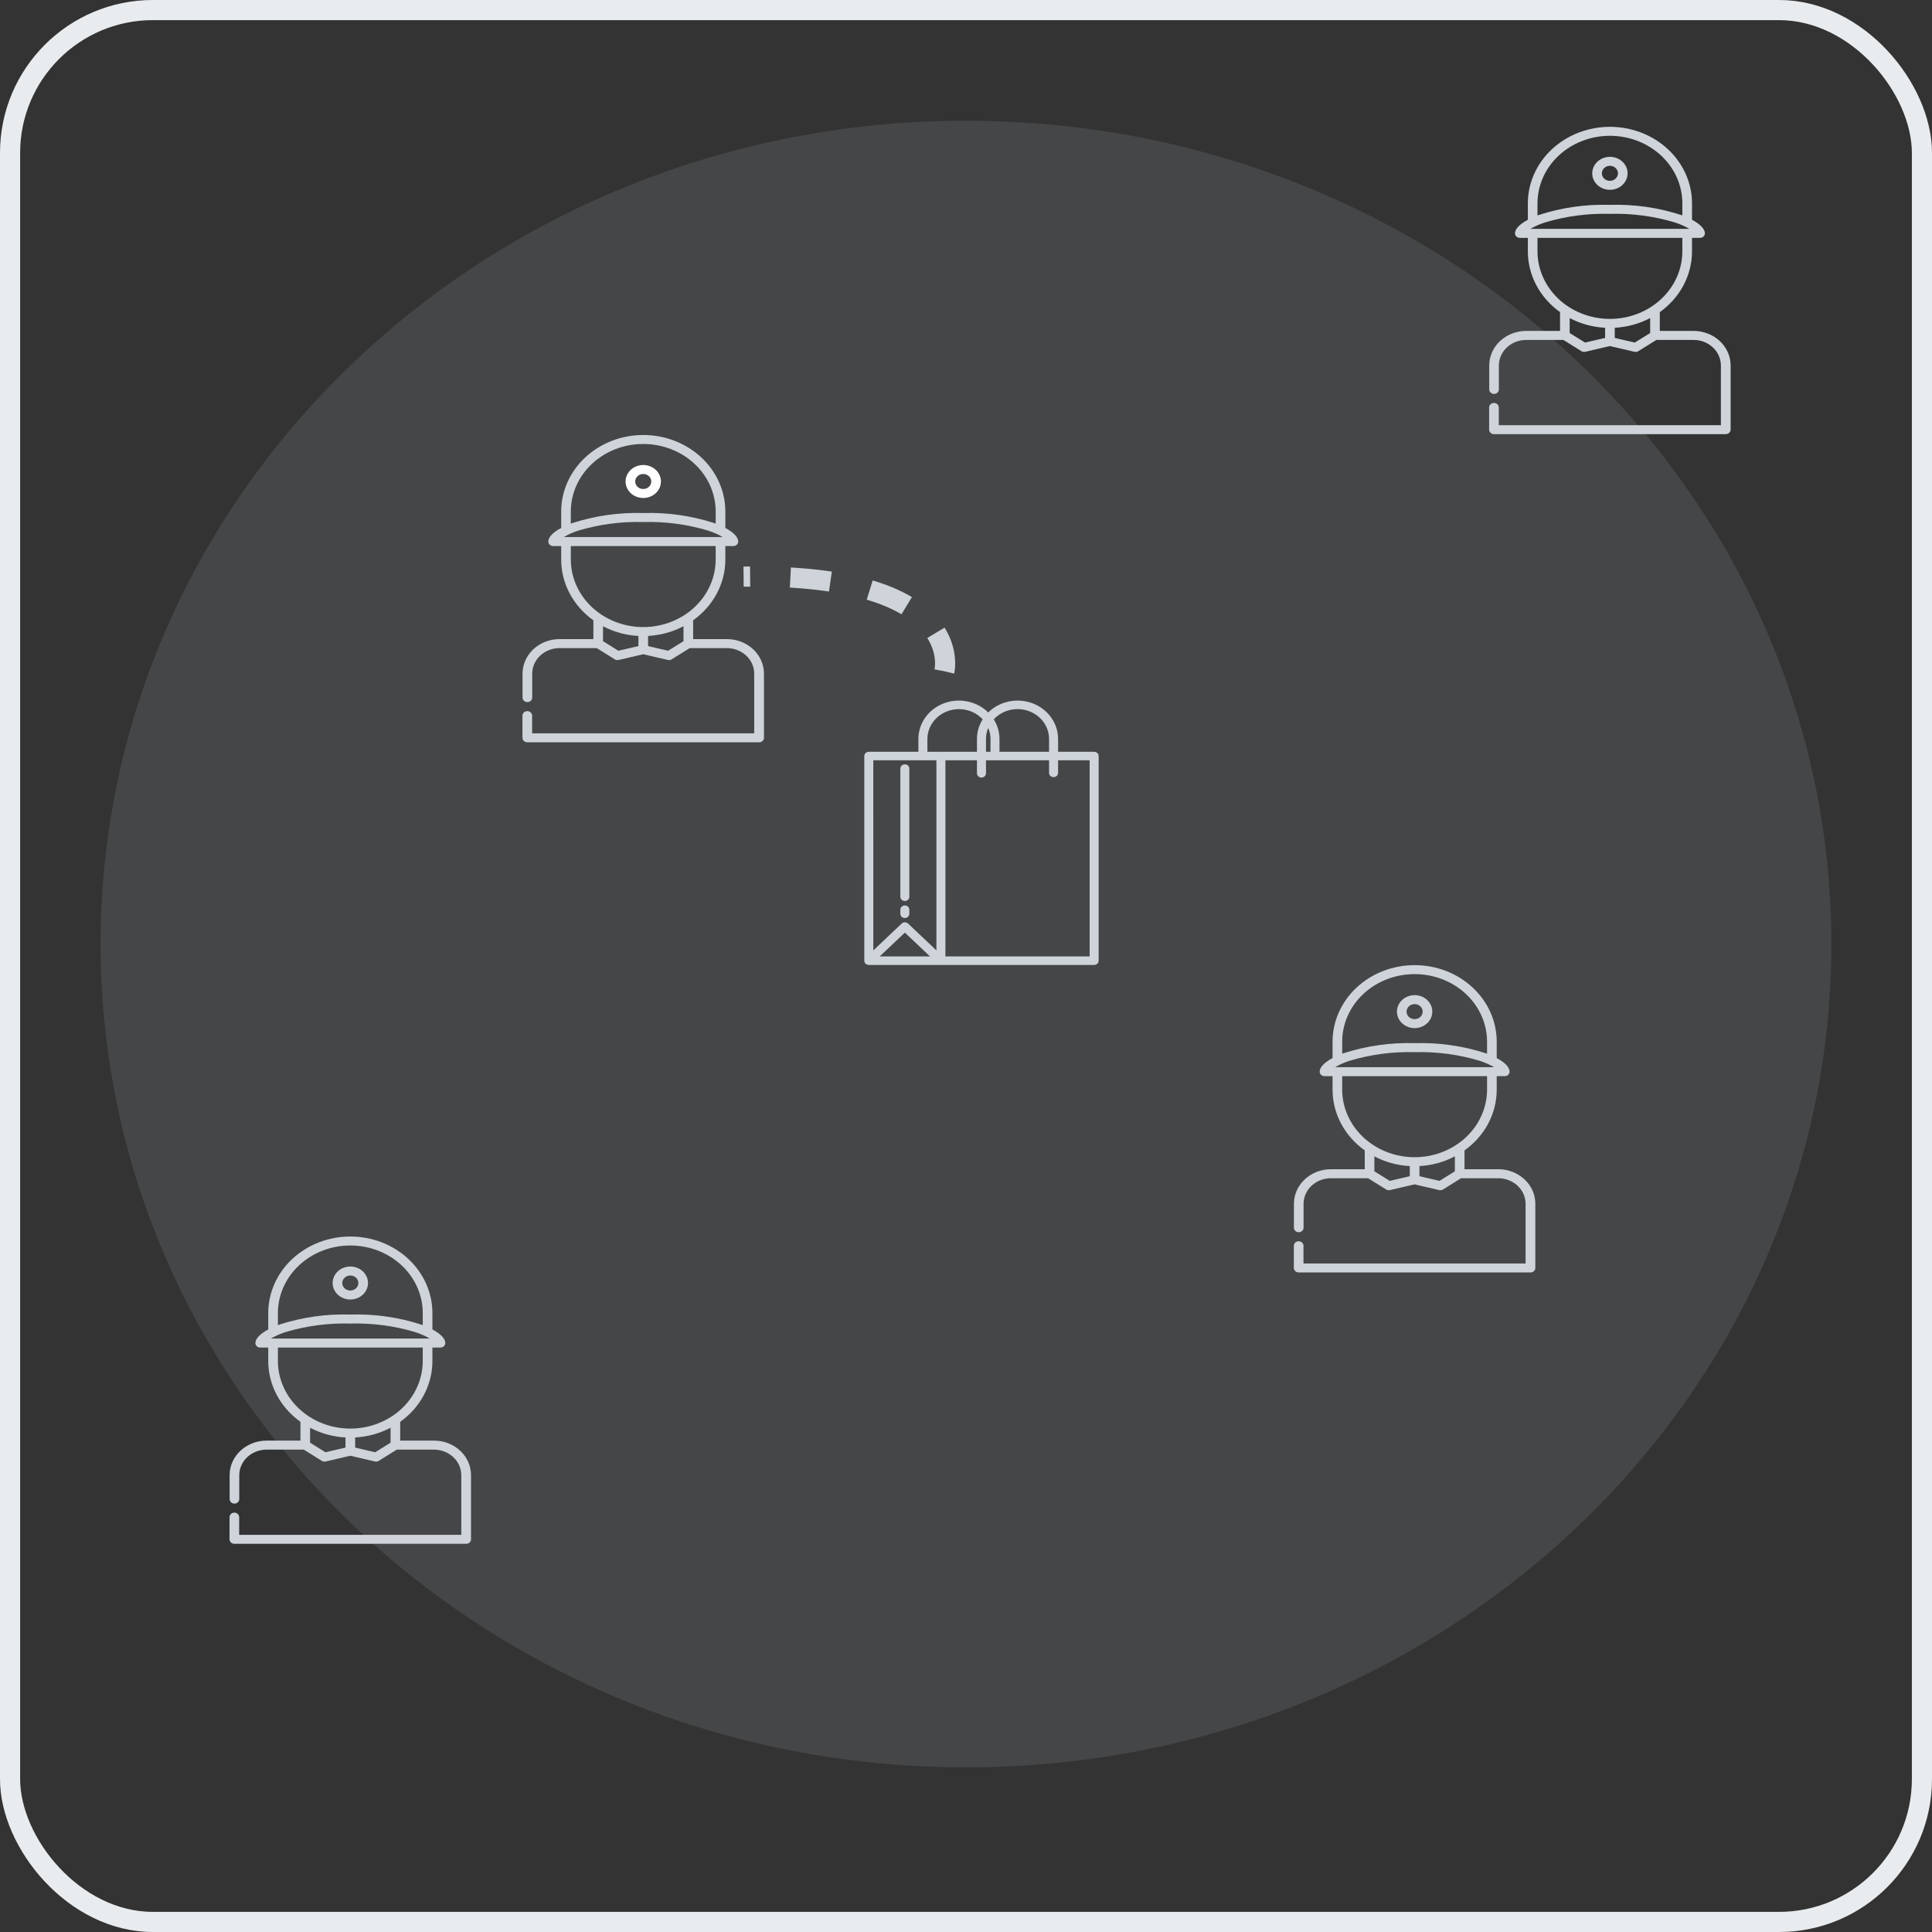 <svg width="96" height="96" viewBox="0 0 96 96" fill="none" xmlns="http://www.w3.org/2000/svg">
<rect x="0" y="0" width="96" height="96" fill="#333333" stroke="none"/>
<path opacity="0.12" d="M48 6C71.748 6 91 24.316 91 46.91C91 69.503 71.748 87.819 48 87.819C24.252 87.819 5 69.503 5 46.91C5 24.316 24.252 6 48 6Z" fill="#CED4DA"/>
<path d="M43.17 37.355H45.634V36.719C45.633 36.338 45.754 35.966 45.979 35.65C46.204 35.335 46.524 35.09 46.898 34.948C47.272 34.807 47.681 34.774 48.075 34.855C48.468 34.936 48.827 35.126 49.105 35.402C49.383 35.126 49.741 34.936 50.135 34.855C50.528 34.774 50.938 34.807 51.312 34.948C51.685 35.09 52.005 35.335 52.23 35.65C52.456 35.966 52.576 36.338 52.576 36.719V37.355H54.367C54.426 37.355 54.483 37.377 54.526 37.417C54.568 37.456 54.591 37.51 54.591 37.567V47.736C54.591 47.792 54.568 47.846 54.526 47.886C54.483 47.925 54.426 47.948 54.367 47.948H43.17C43.111 47.948 43.054 47.925 43.012 47.886C42.97 47.846 42.946 47.792 42.946 47.736V37.567C42.946 37.51 42.97 37.456 43.012 37.417C43.054 37.377 43.111 37.355 43.17 37.355ZM43.395 47.224L44.804 45.891C44.846 45.851 44.903 45.829 44.962 45.829C45.022 45.829 45.079 45.851 45.121 45.891L46.53 47.224V37.778H43.394L43.395 47.224ZM43.712 47.524H46.213L44.962 46.341L43.712 47.524ZM47.65 35.236C47.234 35.237 46.836 35.393 46.542 35.671C46.248 35.949 46.083 36.327 46.082 36.72V37.355H48.545V36.719C48.545 36.375 48.643 36.038 48.829 35.744C48.682 35.584 48.501 35.456 48.297 35.369C48.094 35.281 47.872 35.236 47.649 35.236L47.65 35.236ZM49.105 36.17C49.031 36.345 48.993 36.531 48.993 36.72V37.355H49.217V36.719C49.217 36.531 49.178 36.344 49.104 36.17L49.105 36.17ZM52.128 36.72C52.128 36.418 52.031 36.123 51.849 35.874C51.668 35.626 51.41 35.436 51.111 35.33C50.812 35.224 50.486 35.207 50.177 35.281C49.867 35.355 49.589 35.517 49.38 35.745C49.566 36.039 49.664 36.376 49.664 36.72V37.355H52.127L52.128 36.72ZM54.143 47.525V37.778H52.575V38.414C52.572 38.468 52.548 38.52 52.506 38.557C52.464 38.595 52.409 38.616 52.351 38.616C52.294 38.616 52.238 38.595 52.197 38.557C52.155 38.52 52.13 38.468 52.127 38.414V37.778H48.993V38.414C48.994 38.443 48.989 38.471 48.979 38.498C48.968 38.525 48.952 38.55 48.931 38.571C48.91 38.591 48.885 38.608 48.857 38.619C48.829 38.631 48.799 38.636 48.769 38.636C48.738 38.636 48.708 38.631 48.68 38.619C48.653 38.608 48.627 38.591 48.606 38.571C48.585 38.55 48.569 38.525 48.559 38.498C48.548 38.471 48.543 38.443 48.545 38.414V37.778H46.977V47.524L54.143 47.525Z" fill="#CED4DA"/>
<path d="M44.962 44.771C44.902 44.771 44.845 44.749 44.803 44.709C44.761 44.669 44.738 44.615 44.738 44.559V38.202C44.736 38.173 44.741 38.145 44.751 38.118C44.762 38.091 44.778 38.066 44.799 38.045C44.82 38.025 44.845 38.008 44.873 37.997C44.901 37.985 44.931 37.98 44.962 37.98C44.992 37.98 45.022 37.985 45.05 37.997C45.078 38.008 45.103 38.025 45.124 38.045C45.145 38.066 45.161 38.091 45.172 38.118C45.182 38.145 45.187 38.173 45.185 38.202V44.558C45.185 44.586 45.18 44.614 45.169 44.639C45.157 44.665 45.141 44.689 45.12 44.708C45.099 44.728 45.075 44.744 45.048 44.755C45.02 44.765 44.991 44.771 44.962 44.771Z" fill="#CED4DA"/>
<path d="M44.961 45.617C44.902 45.617 44.845 45.595 44.803 45.555C44.761 45.515 44.737 45.461 44.737 45.405V45.193C44.74 45.139 44.765 45.087 44.807 45.05C44.848 45.012 44.904 44.991 44.961 44.991C45.019 44.991 45.074 45.012 45.116 45.05C45.157 45.087 45.182 45.139 45.185 45.193V45.405C45.185 45.461 45.161 45.515 45.12 45.555C45.078 45.595 45.021 45.617 44.961 45.617Z" fill="#CED4DA"/>
<path d="M36.121 31.756H34.442V30.822C34.939 30.467 35.342 30.01 35.62 29.487C35.897 28.964 36.042 28.388 36.042 27.804V27.133H36.442C36.505 27.133 36.566 27.109 36.611 27.067C36.656 27.025 36.681 26.968 36.681 26.909C36.681 26.69 36.45 26.45 36.042 26.234V25.419C36.042 24.41 35.612 23.442 34.847 22.729C34.082 22.016 33.045 21.615 31.963 21.615C30.882 21.615 29.844 22.016 29.08 22.729C28.315 23.442 27.885 24.41 27.885 25.419V26.234C27.476 26.451 27.245 26.692 27.245 26.909C27.245 26.968 27.271 27.025 27.316 27.067C27.361 27.109 27.422 27.133 27.485 27.133H27.885V27.804C27.885 28.388 28.029 28.964 28.307 29.487C28.584 30.01 28.987 30.467 29.485 30.822V31.756H27.805C27.317 31.756 26.849 31.937 26.505 32.259C26.16 32.581 25.966 33.017 25.965 33.471V34.663C25.965 34.722 25.991 34.779 26.036 34.821C26.081 34.863 26.142 34.887 26.205 34.887C26.269 34.887 26.33 34.863 26.375 34.821C26.42 34.779 26.445 34.722 26.445 34.663V33.471C26.446 33.135 26.589 32.813 26.844 32.575C27.099 32.338 27.444 32.204 27.804 32.204H29.651L30.55 32.764L30.561 32.77L30.575 32.778L30.596 32.786L30.61 32.791L30.634 32.797H30.646C30.658 32.799 30.669 32.799 30.681 32.8C30.694 32.799 30.707 32.798 30.721 32.796L30.739 32.793L31.961 32.508L33.182 32.793L33.201 32.796C33.214 32.798 33.227 32.8 33.24 32.8C33.252 32.799 33.264 32.799 33.275 32.797H33.288C33.296 32.795 33.304 32.794 33.312 32.791L33.325 32.786L33.346 32.778L33.36 32.77L33.371 32.764L34.27 32.204H36.117C36.477 32.204 36.823 32.338 37.078 32.576C37.333 32.813 37.476 33.135 37.476 33.471V36.44H26.441V35.559C26.441 35.5 26.415 35.443 26.37 35.401C26.325 35.359 26.264 35.336 26.201 35.336C26.137 35.336 26.076 35.359 26.031 35.401C25.986 35.443 25.961 35.5 25.961 35.559V36.661C25.961 36.72 25.986 36.777 26.031 36.819C26.076 36.861 26.137 36.884 26.201 36.885H37.721C37.785 36.885 37.846 36.861 37.891 36.819C37.936 36.777 37.961 36.72 37.961 36.661V33.471C37.96 33.017 37.766 32.581 37.422 32.259C37.077 31.938 36.609 31.757 36.121 31.756ZM28.364 25.417C28.364 24.527 28.743 23.673 29.418 23.044C30.093 22.415 31.008 22.061 31.963 22.061C32.917 22.061 33.833 22.415 34.508 23.044C35.182 23.673 35.562 24.527 35.562 25.417V26.019L35.488 25.992C34.356 25.625 33.161 25.456 31.963 25.492C30.765 25.456 29.57 25.625 28.437 25.992L28.364 26.019V25.417ZM28.725 26.369C29.77 26.054 30.865 25.909 31.963 25.939C33.06 25.909 34.155 26.054 35.2 26.369C35.449 26.449 35.687 26.555 35.911 26.685H28.015C28.238 26.555 28.477 26.449 28.726 26.369H28.725ZM31.723 32.103L30.728 32.335L29.963 31.86V31.118C30.502 31.402 31.104 31.567 31.723 31.6L31.723 32.103ZM33.963 31.86L33.198 32.335L32.203 32.103V31.6C32.822 31.566 33.423 31.401 33.962 31.117V31.86L33.963 31.86ZM32.013 31.159C31.98 31.153 31.947 31.153 31.915 31.159C30.97 31.146 30.067 30.787 29.403 30.16C28.738 29.532 28.365 28.686 28.364 27.803V27.133H35.562V27.804C35.56 28.686 35.187 29.532 34.523 30.16C33.859 30.787 32.957 31.146 32.011 31.159H32.013Z" fill="#CED4DA"/>
<path d="M31.963 23.105C31.789 23.105 31.619 23.154 31.474 23.244C31.329 23.334 31.216 23.462 31.15 23.612C31.083 23.762 31.066 23.927 31.1 24.086C31.134 24.245 31.218 24.391 31.341 24.506C31.464 24.62 31.62 24.699 31.791 24.73C31.962 24.762 32.139 24.746 32.299 24.684C32.46 24.622 32.597 24.516 32.694 24.381C32.791 24.247 32.842 24.088 32.842 23.926C32.842 23.708 32.749 23.5 32.584 23.346C32.419 23.192 32.196 23.106 31.963 23.105ZM31.963 24.299C31.884 24.299 31.806 24.277 31.74 24.236C31.675 24.195 31.623 24.137 31.593 24.069C31.563 24 31.555 23.925 31.57 23.853C31.586 23.781 31.624 23.714 31.68 23.662C31.736 23.61 31.807 23.574 31.885 23.56C31.962 23.546 32.043 23.553 32.116 23.581C32.189 23.609 32.251 23.657 32.295 23.718C32.339 23.78 32.362 23.852 32.362 23.926C32.362 24.024 32.32 24.119 32.245 24.189C32.17 24.259 32.069 24.298 31.963 24.298V24.299Z" fill="white"/>
<path d="M74.451 58.098H72.771V57.163C73.269 56.809 73.671 56.352 73.949 55.829C74.226 55.306 74.371 54.73 74.371 54.146V53.474H74.771C74.834 53.474 74.895 53.451 74.94 53.409C74.985 53.367 75.01 53.31 75.01 53.251C75.01 53.032 74.779 52.792 74.371 52.575V51.76C74.371 50.752 73.941 49.784 73.176 49.071C72.412 48.358 71.374 47.957 70.293 47.957C69.211 47.957 68.174 48.358 67.409 49.071C66.644 49.784 66.214 50.752 66.214 51.76V52.575C65.805 52.793 65.574 53.034 65.574 53.251C65.574 53.31 65.6 53.367 65.645 53.409C65.69 53.451 65.751 53.474 65.814 53.474H66.214V54.146C66.214 54.73 66.359 55.306 66.636 55.829C66.913 56.352 67.317 56.809 67.814 57.163V58.098H66.134C65.646 58.098 65.178 58.279 64.834 58.601C64.489 58.922 64.295 59.358 64.294 59.813V61.005C64.294 61.064 64.32 61.121 64.365 61.163C64.41 61.205 64.471 61.229 64.534 61.229C64.598 61.229 64.659 61.205 64.704 61.163C64.749 61.121 64.774 61.064 64.774 61.005V59.812C64.775 59.476 64.918 59.154 65.173 58.917C65.428 58.68 65.773 58.546 66.133 58.546H67.98L68.879 59.106L68.89 59.112L68.904 59.119L68.925 59.128L68.939 59.133L68.963 59.139H68.975C68.987 59.14 68.999 59.141 69.01 59.141C69.023 59.141 69.037 59.14 69.05 59.138L69.068 59.135L70.29 58.85L71.511 59.135L71.531 59.138C71.543 59.14 71.556 59.141 71.569 59.141C71.581 59.141 71.593 59.14 71.604 59.139H71.617C71.625 59.137 71.633 59.135 71.641 59.133L71.654 59.128L71.675 59.119L71.689 59.112L71.7 59.106L72.6 58.546H74.446C74.807 58.546 75.152 58.68 75.407 58.917C75.662 59.155 75.805 59.477 75.805 59.813V62.782H64.77V61.901C64.77 61.842 64.744 61.785 64.7 61.743C64.654 61.701 64.594 61.678 64.53 61.678C64.466 61.678 64.405 61.701 64.36 61.743C64.315 61.785 64.29 61.842 64.29 61.901V63.003C64.29 63.062 64.316 63.119 64.36 63.161C64.405 63.203 64.466 63.226 64.53 63.226H76.05C76.114 63.226 76.175 63.203 76.22 63.161C76.265 63.119 76.29 63.062 76.29 63.003V59.813C76.29 59.358 76.096 58.922 75.751 58.601C75.406 58.279 74.938 58.098 74.451 58.098ZM66.693 51.759C66.693 50.869 67.073 50.015 67.747 49.386C68.422 48.756 69.338 48.403 70.292 48.403C71.246 48.403 72.162 48.756 72.837 49.386C73.511 50.015 73.891 50.869 73.891 51.759V52.361L73.817 52.334C72.685 51.967 71.49 51.797 70.292 51.834C69.094 51.797 67.899 51.967 66.766 52.334L66.693 52.361V51.759ZM67.054 52.711C68.099 52.396 69.194 52.251 70.292 52.281C71.389 52.251 72.484 52.396 73.529 52.711C73.778 52.791 74.016 52.897 74.24 53.027H66.344C66.568 52.897 66.806 52.791 67.055 52.711H67.054ZM70.052 58.445L69.057 58.677L68.292 58.202V57.459C68.832 57.744 69.433 57.909 70.052 57.942L70.052 58.445ZM72.292 58.202L71.527 58.677L70.532 58.445V57.941C71.151 57.908 71.752 57.743 72.291 57.459V58.201L72.292 58.202ZM70.342 57.501C70.31 57.495 70.276 57.495 70.244 57.501C69.299 57.488 68.396 57.129 67.732 56.501C67.067 55.874 66.694 55.027 66.693 54.145V53.474H73.891V54.146C73.889 55.028 73.516 55.874 72.852 56.501C72.188 57.129 71.286 57.488 70.341 57.501H70.342Z" fill="#CED4DA"/>
<path d="M70.292 49.447C70.118 49.447 69.948 49.495 69.803 49.586C69.658 49.676 69.546 49.804 69.479 49.954C69.412 50.103 69.395 50.268 69.429 50.428C69.463 50.587 69.547 50.733 69.67 50.847C69.793 50.962 69.95 51.04 70.12 51.072C70.291 51.104 70.468 51.087 70.628 51.025C70.789 50.963 70.926 50.858 71.023 50.723C71.12 50.588 71.171 50.43 71.171 50.267C71.171 50.05 71.078 49.842 70.913 49.688C70.748 49.534 70.525 49.447 70.292 49.447ZM70.292 50.641C70.213 50.641 70.135 50.619 70.07 50.578C70.004 50.537 69.953 50.478 69.922 50.41C69.892 50.342 69.884 50.267 69.9 50.195C69.915 50.122 69.953 50.056 70.009 50.004C70.065 49.952 70.136 49.916 70.214 49.902C70.291 49.887 70.372 49.895 70.445 49.923C70.518 49.951 70.58 49.999 70.624 50.06C70.668 50.122 70.692 50.194 70.692 50.267C70.691 50.366 70.649 50.461 70.574 50.531C70.499 50.601 70.398 50.64 70.292 50.64V50.641Z" fill="#CED4DA"/>
<path d="M84.155 16.443H82.475V15.509C82.973 15.154 83.376 14.697 83.653 14.174C83.93 13.651 84.075 13.075 84.075 12.491V11.819H84.475C84.538 11.819 84.599 11.796 84.644 11.754C84.689 11.712 84.715 11.655 84.715 11.596C84.715 11.377 84.484 11.137 84.075 10.921V10.106C84.075 9.097 83.645 8.129 82.88 7.416C82.116 6.703 81.078 6.302 79.997 6.302C78.915 6.302 77.878 6.703 77.113 7.416C76.348 8.129 75.918 9.097 75.918 10.106V10.921C75.51 11.138 75.278 11.379 75.278 11.596C75.278 11.655 75.304 11.712 75.349 11.754C75.394 11.796 75.455 11.819 75.518 11.819H75.918V12.491C75.918 13.075 76.063 13.651 76.34 14.174C76.618 14.697 77.021 15.154 77.518 15.509V16.443H75.838C75.35 16.444 74.883 16.624 74.538 16.946C74.193 17.268 73.999 17.704 73.999 18.159V19.35C73.999 19.41 74.024 19.466 74.069 19.508C74.114 19.55 74.175 19.574 74.238 19.574C74.302 19.574 74.363 19.55 74.408 19.508C74.453 19.466 74.478 19.41 74.478 19.35V18.157C74.479 17.822 74.622 17.5 74.877 17.262C75.132 17.025 75.477 16.891 75.837 16.891H77.684L78.583 17.451L78.594 17.457L78.608 17.465L78.629 17.473L78.643 17.478L78.667 17.484H78.679C78.691 17.486 78.703 17.486 78.714 17.486C78.728 17.486 78.741 17.485 78.754 17.483L78.772 17.48L79.994 17.195L81.215 17.48L81.235 17.483C81.247 17.485 81.26 17.486 81.273 17.486C81.285 17.486 81.297 17.486 81.308 17.484H81.321C81.329 17.483 81.337 17.481 81.345 17.478L81.359 17.473L81.379 17.465L81.394 17.457L81.404 17.451L82.304 16.891H84.15C84.511 16.891 84.856 17.025 85.111 17.263C85.366 17.5 85.509 17.823 85.51 18.159V21.127H74.474V20.246C74.474 20.187 74.448 20.13 74.404 20.088C74.359 20.046 74.298 20.023 74.234 20.023C74.17 20.023 74.109 20.046 74.064 20.088C74.019 20.13 73.994 20.187 73.994 20.246V21.348C73.994 21.407 74.02 21.464 74.064 21.506C74.109 21.548 74.17 21.572 74.234 21.572H85.754C85.818 21.572 85.879 21.548 85.924 21.506C85.969 21.464 85.994 21.407 85.994 21.348V18.159C85.994 17.704 85.8 17.268 85.455 16.946C85.11 16.625 84.642 16.444 84.155 16.443ZM76.397 10.104C76.397 9.214 76.777 8.36 77.451 7.731C78.126 7.102 79.042 6.748 79.996 6.748C80.951 6.748 81.866 7.102 82.541 7.731C83.216 8.36 83.595 9.214 83.595 10.104V10.706L83.522 10.679C82.389 10.312 81.194 10.143 79.996 10.179C78.798 10.143 77.603 10.312 76.471 10.679L76.397 10.706V10.104ZM76.758 11.056C77.803 10.741 78.898 10.596 79.996 10.626C81.094 10.596 82.189 10.741 83.234 11.056C83.482 11.136 83.721 11.242 83.944 11.372H76.048C76.272 11.242 76.51 11.136 76.759 11.056H76.758ZM79.756 16.791L78.761 17.022L77.996 16.547V15.805C78.536 16.089 79.137 16.254 79.756 16.287L79.756 16.791ZM81.996 16.547L81.231 17.022L80.236 16.791V16.287C80.855 16.253 81.457 16.088 81.996 15.804V16.547L81.996 16.547ZM80.046 15.846C80.014 15.84 79.981 15.84 79.948 15.846C79.003 15.833 78.1 15.475 77.436 14.847C76.772 14.219 76.398 13.373 76.397 12.491V11.819H83.595V12.491C83.594 13.373 83.221 14.219 82.556 14.847C81.892 15.474 80.99 15.833 80.045 15.846H80.046Z" fill="#CED4DA"/>
<path d="M79.996 7.792C79.822 7.792 79.652 7.841 79.507 7.931C79.362 8.021 79.25 8.149 79.183 8.299C79.117 8.449 79.099 8.614 79.133 8.773C79.167 8.932 79.251 9.078 79.374 9.193C79.497 9.307 79.654 9.386 79.824 9.417C79.995 9.449 80.172 9.433 80.332 9.371C80.493 9.309 80.63 9.203 80.727 9.068C80.824 8.934 80.875 8.775 80.875 8.613C80.875 8.395 80.782 8.187 80.617 8.033C80.453 7.879 80.229 7.793 79.996 7.792ZM79.996 8.986C79.917 8.986 79.839 8.964 79.774 8.923C79.708 8.882 79.657 8.824 79.626 8.755C79.596 8.687 79.588 8.612 79.604 8.54C79.619 8.468 79.657 8.401 79.713 8.349C79.769 8.297 79.84 8.261 79.918 8.247C79.995 8.233 80.076 8.24 80.149 8.268C80.222 8.296 80.284 8.344 80.328 8.406C80.372 8.467 80.396 8.539 80.396 8.613C80.395 8.712 80.353 8.806 80.278 8.876C80.203 8.946 80.102 8.985 79.996 8.985V8.986Z" fill="#CED4DA"/>
<path d="M21.566 71.583H19.886V70.648C20.384 70.294 20.787 69.837 21.064 69.314C21.342 68.79 21.486 68.214 21.486 67.631V66.959H21.886C21.95 66.959 22.011 66.936 22.055 66.894C22.101 66.852 22.126 66.795 22.126 66.736C22.126 66.517 21.895 66.277 21.486 66.06V65.245C21.486 64.237 21.056 63.269 20.291 62.556C19.527 61.843 18.489 61.442 17.408 61.442C16.326 61.442 15.289 61.843 14.524 62.556C13.759 63.269 13.329 64.237 13.329 65.245V66.06C12.921 66.278 12.69 66.519 12.69 66.736C12.69 66.795 12.715 66.852 12.76 66.894C12.805 66.936 12.866 66.959 12.93 66.959H13.329V67.631C13.329 68.214 13.474 68.79 13.751 69.314C14.029 69.837 14.432 70.294 14.929 70.648V71.583H13.249C12.761 71.583 12.294 71.764 11.949 72.086C11.604 72.407 11.41 72.843 11.41 73.298V74.49C11.41 74.549 11.435 74.606 11.48 74.648C11.525 74.69 11.586 74.713 11.649 74.713C11.713 74.713 11.774 74.69 11.819 74.648C11.864 74.606 11.889 74.549 11.889 74.49V73.297C11.89 72.961 12.034 72.639 12.288 72.402C12.543 72.165 12.888 72.031 13.249 72.031H15.095L15.994 72.591L16.005 72.597L16.02 72.604L16.04 72.613L16.054 72.618L16.078 72.624H16.09C16.102 72.625 16.114 72.626 16.125 72.626C16.139 72.626 16.152 72.625 16.165 72.623L16.183 72.62L17.405 72.335L18.627 72.62L18.646 72.623C18.659 72.625 18.672 72.626 18.684 72.626C18.696 72.626 18.708 72.625 18.72 72.624H18.732C18.74 72.622 18.748 72.62 18.756 72.618L18.77 72.613L18.791 72.604L18.805 72.597L18.816 72.591L19.715 72.031H21.561C21.922 72.031 22.267 72.165 22.522 72.402C22.777 72.64 22.92 72.962 22.921 73.298V76.266H11.885V75.386C11.885 75.327 11.86 75.27 11.815 75.228C11.77 75.186 11.709 75.162 11.645 75.162C11.582 75.162 11.521 75.186 11.476 75.228C11.431 75.27 11.405 75.327 11.405 75.386V76.488C11.405 76.547 11.431 76.604 11.476 76.646C11.521 76.688 11.582 76.711 11.645 76.711H23.165C23.229 76.711 23.29 76.688 23.335 76.646C23.38 76.604 23.405 76.547 23.405 76.488V73.298C23.405 72.843 23.211 72.407 22.866 72.086C22.521 71.764 22.053 71.583 21.566 71.583ZM13.809 65.244C13.809 64.354 14.188 63.5 14.863 62.871C15.537 62.241 16.453 61.888 17.407 61.888C18.362 61.888 19.277 62.241 19.952 62.871C20.627 63.5 21.006 64.354 21.006 65.244V65.845L20.933 65.818C19.8 65.452 18.605 65.282 17.407 65.319C16.209 65.282 15.014 65.452 13.882 65.818L13.809 65.845V65.244ZM14.17 66.195C15.215 65.881 16.31 65.736 17.407 65.766C18.505 65.736 19.6 65.881 20.645 66.195C20.893 66.276 21.132 66.382 21.355 66.512H13.46C13.683 66.382 13.921 66.276 14.17 66.195H14.17ZM17.167 71.93L16.172 72.162L15.408 71.687V70.944C15.947 71.228 16.549 71.394 17.167 71.427L17.167 71.93ZM19.407 71.687L18.642 72.162L17.648 71.93V71.426C18.266 71.393 18.868 71.228 19.407 70.944V71.686L19.407 71.687ZM17.457 70.986C17.425 70.98 17.392 70.98 17.36 70.986C16.414 70.973 15.511 70.614 14.847 69.986C14.183 69.359 13.81 68.512 13.809 67.63V66.959H21.006V67.631C21.005 68.512 20.632 69.359 19.968 69.986C19.303 70.614 18.401 70.973 17.456 70.986H17.457Z" fill="#CED4DA"/>
<path d="M17.407 62.932C17.233 62.932 17.063 62.98 16.918 63.07C16.774 63.16 16.661 63.289 16.594 63.438C16.528 63.588 16.51 63.753 16.544 63.912C16.578 64.072 16.662 64.218 16.785 64.332C16.908 64.447 17.065 64.525 17.235 64.557C17.406 64.589 17.583 64.572 17.744 64.51C17.904 64.448 18.042 64.343 18.138 64.208C18.235 64.073 18.287 63.915 18.287 63.752C18.286 63.535 18.194 63.327 18.029 63.173C17.864 63.019 17.64 62.932 17.407 62.932ZM17.407 64.125C17.328 64.125 17.25 64.103 17.185 64.062C17.119 64.022 17.068 63.963 17.038 63.895C17.007 63.827 16.999 63.752 17.015 63.68C17.03 63.607 17.068 63.541 17.124 63.489C17.18 63.437 17.251 63.401 17.329 63.387C17.407 63.372 17.487 63.38 17.56 63.408C17.633 63.436 17.695 63.484 17.739 63.545C17.783 63.606 17.807 63.679 17.807 63.752C17.806 63.851 17.764 63.946 17.689 64.016C17.614 64.085 17.513 64.125 17.407 64.125V64.125Z" fill="#CED4DA"/>
<path d="M46.926 33.354C46.926 33.354 48.106 28.493 36.949 28.652" stroke="#CED4DA" stroke-dasharray="2 2"/>
<rect x="0.5" y="0.5" width="95" height="95" rx="7.1" stroke="#E9ECEF"/>
</svg>
